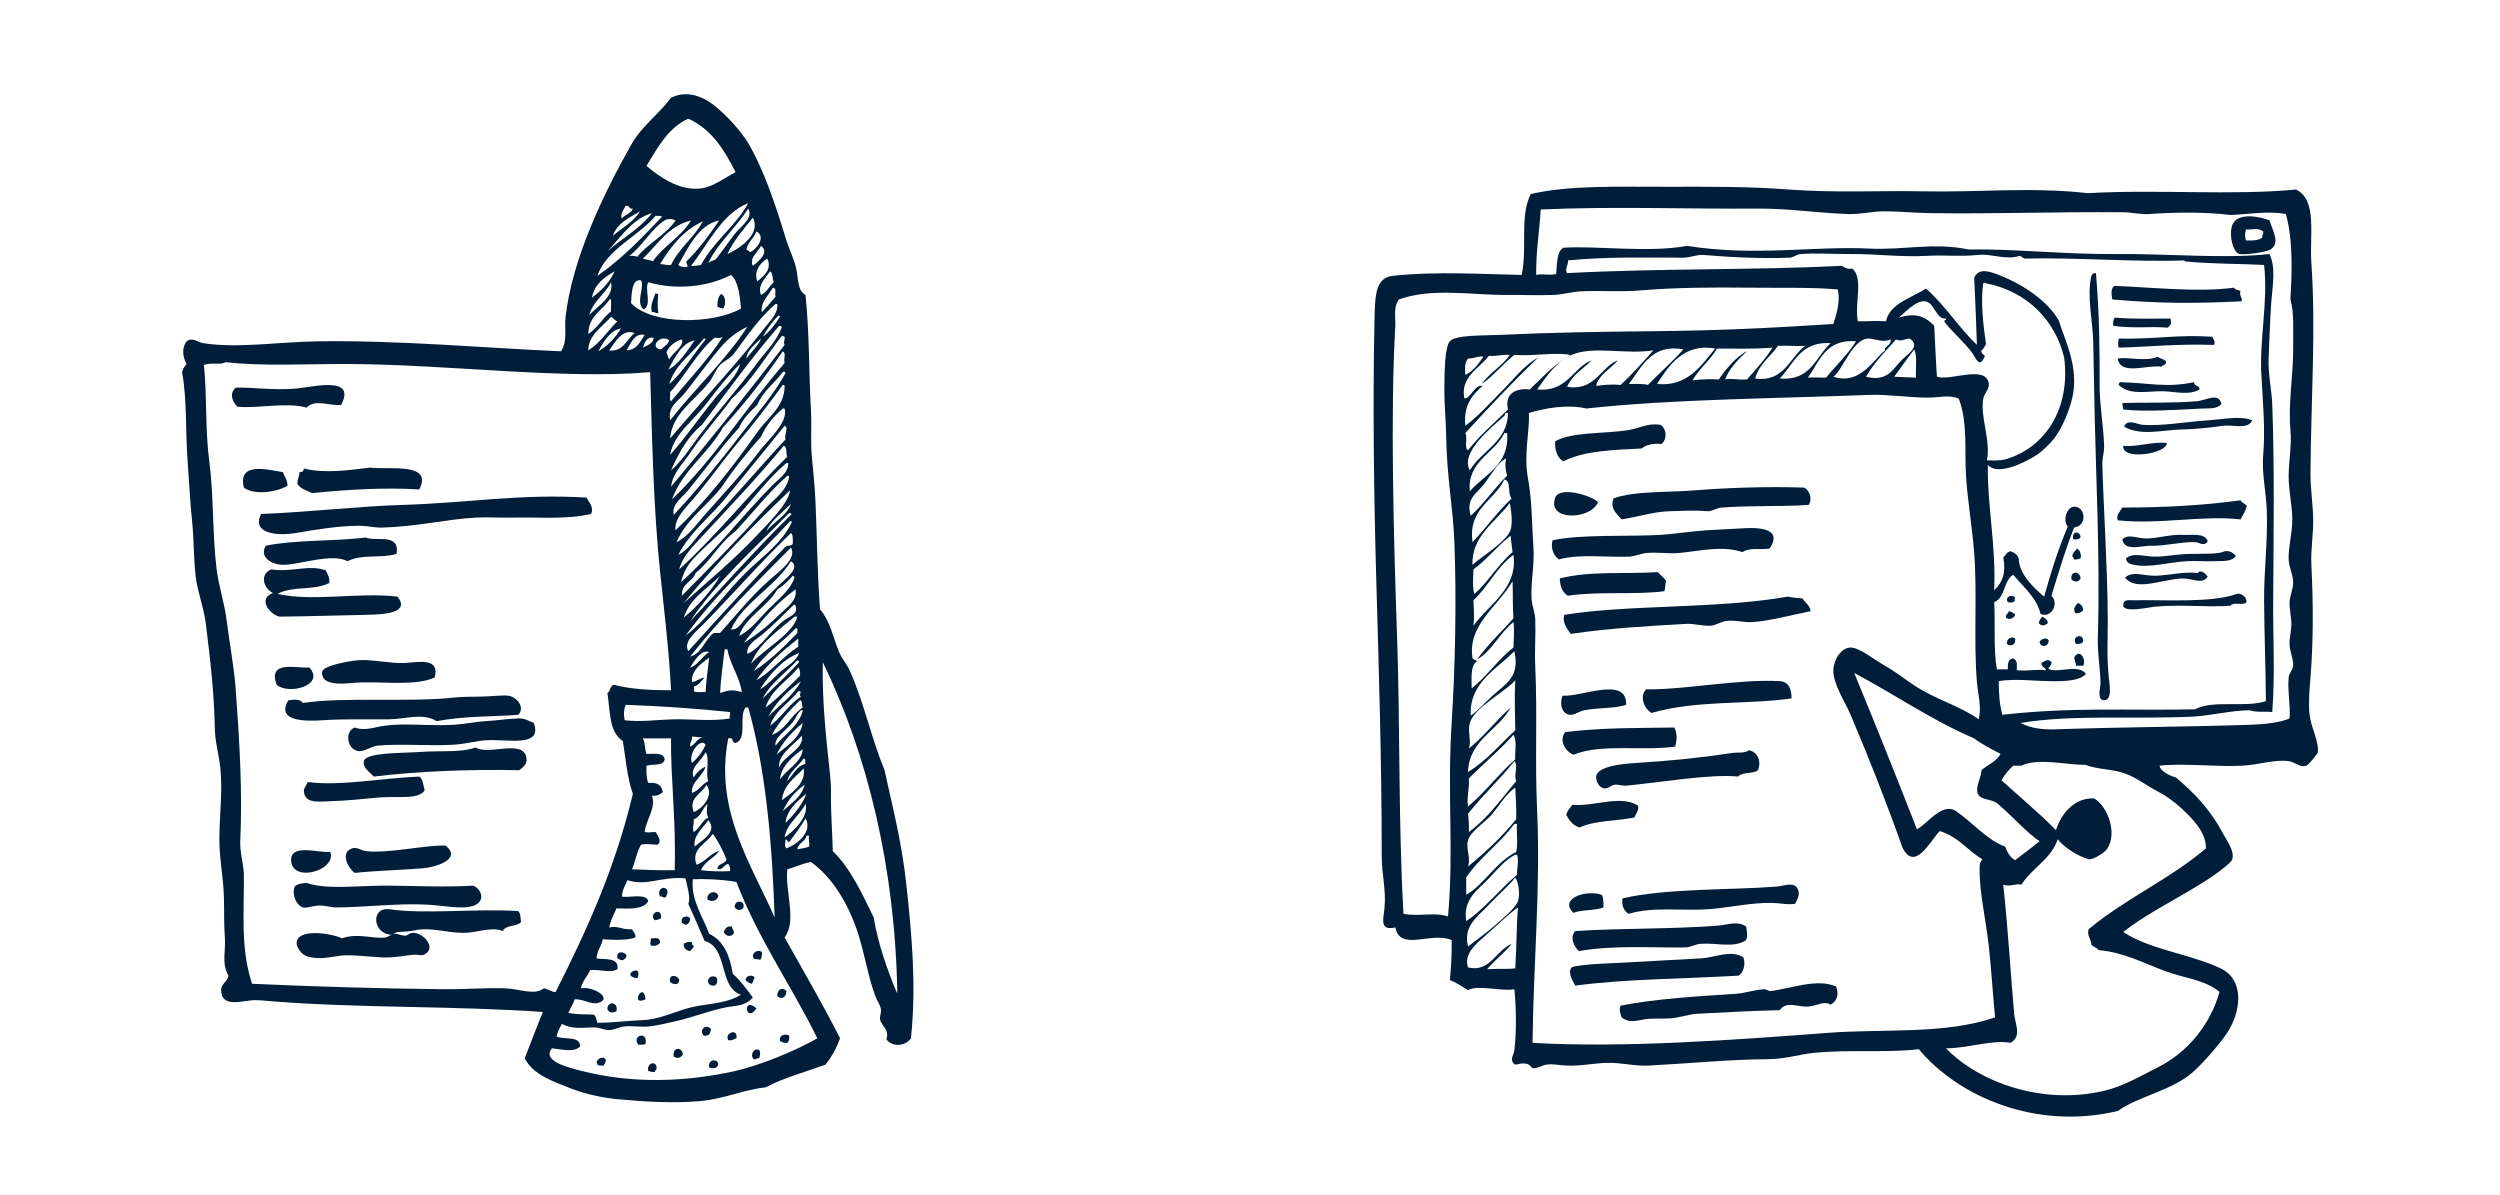 <?xml version="1.0" encoding="utf-8"?>
<!-- Generator: Adobe Illustrator 15.1.0, SVG Export Plug-In . SVG Version: 6.00 Build 0)  -->
<!DOCTYPE svg PUBLIC "-//W3C//DTD SVG 1.1//EN" "http://www.w3.org/Graphics/SVG/1.1/DTD/svg11.dtd">
<svg version="1.1" id="Layer_1" xmlns="http://www.w3.org/2000/svg" xmlns:xlink="http://www.w3.org/1999/xlink" x="0px" y="0px"
	 width="311.81px" height="149px" viewBox="0 0 311.81 149" enable-background="new 0 0 311.81 149" xml:space="preserve">
<g>
	<path fill-rule="evenodd" clip-rule="evenodd" fill="#001E39" d="M283.066,27.491c0.391,1.317,1.384,2.848,0.113,3.627
		c-0.616,0.378-3.341,0.688-3.854,0.566c-0.931-0.221-1.413-2.814-0.793-3.854C279.328,26.496,281.918,27.019,283.066,27.491z
		 M280.12,28.625c-0.112,0.524-0.163,0.886,0,1.36c0.834,0.041,1.587,0.001,2.04-0.34c-0.056-0.358,0.204-0.4,0.113-0.793
		C281.533,28.372,281.17,28.664,280.12,28.625z"/>
	<path fill-rule="evenodd" clip-rule="evenodd" fill="#001E39" d="M261.191,34.065c0.075,0,0.15,0,0.227,0
		c0.438,5.271,0.467,9.665,0.453,13.941c-0.008,2.482,0.466,4.925,0.566,7.594c0.028,0.729-0.245,1.564-0.227,2.267
		c0.132,5.031,0.656,13.183,0.681,19.382c0.009,2.331-0.152,4.231,0.113,7.141c0.075,0.828,0.521,2.936-0.567,2.947
		c-0.94,0.009-0.456-1.643-0.453-2.041c0.012-1.283-0.38-4.105-0.34-5.44c0.321-10.806-0.276-20.64-0.453-31.283
		c-0.031-1.87-0.085-3.807-0.113-5.781c-0.04-2.741-0.84-5.872-0.228-8.388C260.915,34.242,261.028,34.128,261.191,34.065z"/>
	<path fill-rule="evenodd" clip-rule="evenodd" fill="#001E39" d="M81.766,36.559c0.091,0.06,0.185,0.118,0.34,0.113
		c-0.091,1.163-0.111,1.312,0,2.38c-0.357,0.055-0.4-0.204-0.793-0.113C81.048,38.118,81.522,37.23,81.766,36.559z"/>
	<path fill-rule="evenodd" clip-rule="evenodd" fill="#001E39" d="M89.927,36.672c0.658,0.161,0.622,1.545,0.227,1.813
		c-0.265-0.037-0.469-0.136-0.68-0.227C89.462,37.568,89.576,37.001,89.927,36.672z"/>
	<path fill-rule="evenodd" clip-rule="evenodd" fill="#001E39" d="M270.712,39.732c0.146,0.616,0.035,0.824-0.34,1.133
		c-2.236-0.185-4.271,0.14-6.801-0.227c-0.036-0.452-0.006-0.837,0.227-1.021C266.047,39.813,268.884,39.736,270.712,39.732z"/>
	<path fill-rule="evenodd" clip-rule="evenodd" fill="#001E39" d="M264.251,43.359c-0.139-0.481-0.041-0.61,0-1.133
		c4.701,0.099,7.191-0.517,11.675-0.227c0.182,0.399,0.384,0.526,0.227,1.02C271.382,42.865,267.904,43.271,264.251,43.359z"/>
	<path fill-rule="evenodd" clip-rule="evenodd" fill="#001E39" d="M270.146,45.06c0.128,0.543-0.433,0.399-0.566,0.68
		c-1.69-0.301-5.154,1.165-5.441-1.021c1.248-0.244,3.467,0.438,4.987-0.227C269.409,44.738,269.893,44.783,270.146,45.06z"/>
	<path fill-rule="evenodd" clip-rule="evenodd" fill="#001E39" d="M273.659,47.667c-0.021,0.55,0.701,0.356,0.68,0.907
		c-1.308,0.76-2.934,0.287-4.42,0.227c-1.891-0.077-4.254,0.601-5.668-0.793c-0.031-0.183,0.107-0.195,0.113-0.34
		C268.178,47.75,270.084,48.403,273.659,47.667z"/>
	<path fill-rule="evenodd" clip-rule="evenodd" fill="#001E39" d="M42.548,50.5c-1.492,0.16-3.203-0.786-4.307,0.34
		c-2.532-0.717-6.074,0.14-8.614-0.114c-0.657-0.585-1.056-1.679-0.227-2.38c1.835-0.073,4.647,0.369,7.594,0.113
		C38.984,48.287,44.491,46.81,42.548,50.5z"/>
	<path fill-rule="evenodd" clip-rule="evenodd" fill="#001E39" d="M277.06,50.387c-0.495,0.643-1.52,0.524-2.381,0.567
		c-3.088,0.151-7.183,0.444-9.86,0.113c-0.078-0.421-0.055-0.296-0.113-0.793c2.392-0.099,6.077,0.033,9.294-0.227
		C275.114,49.957,276.75,48.87,277.06,50.387z"/>
	<path fill-rule="evenodd" clip-rule="evenodd" fill="#001E39" d="M280.913,52.427c-0.584,1.217-2.391,0.503-3.627,0.68
		c-1.347,0.193-3.531,0.435-4.987,0.454c-2.525,0.033-5.235,0.872-7.367-0.34c0.382-1.063,1.63-0.271,2.38-0.227
		c2.476,0.149,5.048-0.359,8.048-0.567C277.461,52.281,279.49,51.823,280.913,52.427z"/>
	<path fill-rule="evenodd" clip-rule="evenodd" fill="#001E39" d="M207.239,55.374c-1.124-0.104-1.927,0.114-2.494,0.566
		c-3.498,0.184-7.027,0.238-9.748,1.587c-0.795-0.36-1.131-1.582-1.02-2.494c2.094-1.167,5.916-0.922,8.954-1.36
		c1.598-0.23,2.511-0.96,4.194-0.68C207.884,53.489,207.952,54.757,207.239,55.374z"/>
	<path fill-rule="evenodd" clip-rule="evenodd" fill="#001E39" d="M270.259,55.261c0.004,1.351-5.671,2.213-5.44,0.34
		C266.355,55.807,268.587,55.025,270.259,55.261z"/>
	<path fill-rule="evenodd" clip-rule="evenodd" fill="#001E39" d="M52.296,61.041c-4.601-0.267-9.106,0.04-13.375,0.454
		c-0.662-0.32-1.455-0.51-1.813-1.134c-0.066-0.633,0.26-0.874,0.227-1.473c0.37,0.029,0.546-0.135,0.567-0.454
		c2.803,0.679,5.812,0.162,8.273-0.113C48.47,58.623,54.07,57.608,52.296,61.041z"/>
	<path fill-rule="evenodd" clip-rule="evenodd" fill="#001E39" d="M35.294,58.888c0.174,0.582,0.566,0.945,0.566,1.7
		c-1.365,0.803-4.144,1.219-5.44,0.227C29.604,57.536,33.406,58.585,35.294,58.888z"/>
	<path fill-rule="evenodd" clip-rule="evenodd" fill="#001E39" d="M225.034,60.814c0.637,0.336,1.058,1.336,0.566,2.154
		c-3.348,0.249-7.174,0.051-10.881,0.34c-0.656,0.051-1.21,0.508-1.813,0.453c-1.648-0.149-2.963-0.041-4.647,0
		c-1.956,0.048-3.859,0.677-6.007,1.021c-0.547-0.674-1.471-1.279-1.021-2.607c1.02-0.395,2.16-0.56,3.514-0.68
		c2.115-0.188,4.467-0.16,6.688-0.34C215.46,60.829,220.462,60.663,225.034,60.814z"/>
	<path fill-rule="evenodd" clip-rule="evenodd" fill="#001E39" d="M199.305,62.628c-0.825,2.199-6.428,2.437-5.327-0.567
		C194.514,60.597,198.562,61.811,199.305,62.628z"/>
	<path fill-rule="evenodd" clip-rule="evenodd" fill="#001E39" d="M73.151,62.061c0.259,0.536,0.986,1.203,0.566,2.041
		c-3.087,0.717-6.442,0.385-9.521,0.453c-1.684,0.037-3.365-0.069-4.761,0c-3.716,0.186-7.293,1.121-11.788,1.247
		c-0.921,0.026-1.875-0.227-2.833-0.227c-2.609,0-5.514,0.495-7.935,0.907c-2.183,0.371-5.576,0.124-4.307-2.38
		c5.996-0.224,11.963-0.958,17.795-1.133C58.302,62.729,64.89,61.562,73.151,62.061z"/>
	<path fill-rule="evenodd" clip-rule="evenodd" fill="#001E39" d="M280.233,63.082c-0.145,0.687-0.506,1.157-0.794,1.7
		c-4.784-0.549-10.091,0.679-15.302,0.113c-0.261-0.627,0.314-1.125,0.567-1.587c5.353-0.014,9.973-0.262,14.734-0.907
		C279.637,62.695,279.995,62.829,280.233,63.082z"/>
	<path fill-rule="evenodd" clip-rule="evenodd" fill="#001E39" d="M220.727,68.409c-1.186,0.201-2.487-0.159-3.4,0.453
		c-2.536-0.85-5.233-0.148-7.934,0.113c-1.232,0.12-2.67-0.139-4.081,0c-0.7,0.069-1.463,0.431-2.153,0.454
		c-3.012,0.101-6.039-0.368-8.728,0.34c-0.628-0.424-1.07-1.401-0.793-2.38c3.485-0.779,9.783-0.446,13.488-0.68
		c1.828-0.116,3.592-0.423,5.667-0.567c1.378-0.096,2.918-0.134,4.193-0.227C218.949,65.772,222.494,65.701,220.727,68.409z"/>
	<path fill-rule="evenodd" clip-rule="evenodd" fill="#001E39" d="M259.491,67.048c-0.184,0.195-0.475,0.282-0.907,0.227
		C258.306,66.173,259.511,66.179,259.491,67.048z"/>
	<path fill-rule="evenodd" clip-rule="evenodd" fill="#001E39" d="M275.359,67.502c-0.428,0.729-1.068,0.129-1.587,0.113
		c-1.776-0.053-3.613,0.494-5.554,0.453c-1.126-0.023-3.255,0.761-3.514-0.793c0.771-0.739,1.874-0.117,2.946-0.113
		c1.45,0.005,3.109-0.544,4.534-0.453C273.345,66.783,274.98,66.405,275.359,67.502z"/>
	<path fill-rule="evenodd" clip-rule="evenodd" fill="#001E39" d="M49.462,69.088c-2.096,0.6-4.262-0.032-6.12,0.907
		c-1.911-1.029-5.833,0.401-7.935,0.453c-1.311,0.033-3.152-0.833-2.267-2.38c3.491-0.747,8.359-0.534,12.468-1.02
		C46.992,67.599,49.888,66.42,49.462,69.088z"/>
	<path fill-rule="evenodd" clip-rule="evenodd" fill="#001E39" d="M259.038,68.409c0.412,0.181,0.596,0.845,0.453,1.247
		c-0.267,0.036-0.426,0.179-0.794,0.113c-0.098-0.091-0.067-0.31-0.227-0.34C258.465,68.894,258.866,68.767,259.038,68.409z"/>
	<path fill-rule="evenodd" clip-rule="evenodd" fill="#001E39" d="M40.621,71.129c0.213,0.468,0.523,0.837,0.454,1.587
		c-2.011,1.007-4.506,0.299-6.461,1.36c4.412,0.995,10.208-0.236,14.961,0.34c1.646,2.046-1.693,2.227-3.854,2.267
		c-3.208,0.062-7.528,0.198-10.881,0.228c-1.274-0.322-2.708-2.266-0.793-2.948c-1.161-0.572-1.723-2.311-0.228-2.947
		C36.37,71.418,38.449,70.379,40.621,71.129z"/>
	<path fill-rule="evenodd" clip-rule="evenodd" fill="#001E39" d="M207.806,72.489c-0.149,0.342-0.078,0.905-0.227,1.247
		c-3.49,0.484-8.267-0.017-12.015,0.567c-0.67-0.389-0.99-1.125-1.021-2.154c3.729-0.974,8.2-0.528,12.241-0.793
		C207.092,71.767,207.552,72.025,207.806,72.489z"/>
	<path fill-rule="evenodd" clip-rule="evenodd" fill="#001E39" d="M275.359,71.922c-0.688,1.044-1.924,0.182-3.174,0.227
		c-2.552,0.091-5.779,1.661-7.141-0.113c0.963-0.882,2.401-0.17,3.854-0.227c1.738-0.068,3.518-0.542,5.214-0.34
		C274.487,70.971,275.13,71.587,275.359,71.922z"/>
	<path fill-rule="evenodd" clip-rule="evenodd" fill="#001E39" d="M259.491,72.149c-0.233,0.497-0.758,0.483-1.134,0.113
		C258.194,71.098,259.498,71.242,259.491,72.149z"/>
	<path fill-rule="evenodd" clip-rule="evenodd" fill="#001E39" d="M280.12,75.209c-0.697,0.311-1.518-0.182-1.928,0.34
		c-3.014,0.22-5.974-0.184-9.407,0.113c-0.706,0.062-4.057,0.861-3.967-0.227c0.062-0.754,0.636-0.535,1.587-0.567
		c2.849-0.095,9.425,0.384,12.581-0.793C279.513,73.879,280.456,74.619,280.12,75.209z"/>
	<path fill-rule="evenodd" clip-rule="evenodd" fill="#001E39" d="M225.827,76.229c-2.308,0.456-5.029,1.21-7.254,1.36
		c-1.146,0.076-2.268-0.32-3.4-0.113c-0.602,0.109-1.195,0.527-1.813,0.566c-1.004,0.063-2.05-0.284-3.061-0.227
		c-4.78,0.271-9.375,0.514-14.395,1.246c-0.421-0.631-1.092-1.379-0.794-2.38c8.032-1.301,18.952-0.706,27.884-2.267
		c0.543,0.137,1.205,0.154,1.813,0.227C225.132,75.187,225.735,75.452,225.827,76.229z"/>
	<path fill-rule="evenodd" clip-rule="evenodd" fill="#001E39" d="M251.33,74.529c0.024,0.194-0.193,0.293,0,0.34
		c-0.153,0.323-0.636,0.316-0.907,0.227C250.026,74.451,250.896,74.049,251.33,74.529z"/>
	<path fill-rule="evenodd" clip-rule="evenodd" fill="#001E39" d="M259.151,75.209c0.412,0.116,0.624,0.433,0.68,0.907
		c-0.252,0.202-0.461,0.446-1.021,0.34C258.526,75.818,258.882,75.579,259.151,75.209z"/>
	<path fill-rule="evenodd" clip-rule="evenodd" fill="#001E39" d="M250.536,76.229c0.349,0.029,0.51,0.246,0.794,0.34
		c0.002,0.575-0.87,0.812-1.134,0.454C250.136,76.584,250.485,76.557,250.536,76.229z"/>
	<path fill-rule="evenodd" clip-rule="evenodd" fill="#001E39" d="M254.73,76.91c0.283,0.207,0.67,0.312,0.68,0.793
		c-0.322,0.363-0.844,0.421-1.133,0C254.365,77.375,254.523,77.117,254.73,76.91z"/>
	<path fill-rule="evenodd" clip-rule="evenodd" fill="#001E39" d="M259.831,79.856c-0.016,0.438-0.442,0.464-0.907,0.454
		C258.327,79.41,259.73,78.894,259.831,79.856z"/>
	<path fill-rule="evenodd" clip-rule="evenodd" fill="#001E39" d="M251.33,79.63c0.154,0.81-0.603,1.077-1.021,0.681
		C250.243,79.71,250.821,79.293,251.33,79.63z"/>
	<path fill-rule="evenodd" clip-rule="evenodd" fill="#001E39" d="M255.524,79.856c0.011,0.847-1.103,1.017-1.134,0.113
		C254.665,79.725,255.205,79.426,255.524,79.856z"/>
	<path fill-rule="evenodd" clip-rule="evenodd" fill="#001E39" d="M259.831,83.03c-0.303,0-0.604,0-0.907,0
		c-0.009-0.406-0.176-0.655-0.227-1.021C259.38,80.783,260.245,82.279,259.831,83.03z"/>
	<path fill-rule="evenodd" clip-rule="evenodd" fill="#001E39" d="M54.223,84.504c-2.727,1.184-6.896,0.363-10.314,0.68
		c-1.08,0.1-3.877,0.383-3.74-1.359c0.064-0.825,3.4-1.373,4.421-1.475c1.622-0.16,4.211,0.44,5.894,0.34
		C52.292,82.582,54.869,81.984,54.223,84.504z"/>
	<path fill-rule="evenodd" clip-rule="evenodd" fill="#001E39" d="M34.501,85.41c-1.128-3.105,2.431-2.039,4.08-2.153
		C40.608,85.441,36.036,86.732,34.501,85.41z"/>
	<path fill-rule="evenodd" clip-rule="evenodd" fill="#001E39" d="M223.447,87.11c-5.377,0.782-11.93,0.19-17.455,1.813
		c-0.96-0.524-1.528-2.131-0.681-2.947c4.693,0.08,11.637-1.318,16.662-1.02C223.123,85.025,223.458,85.988,223.447,87.11z"/>
	<path fill-rule="evenodd" clip-rule="evenodd" fill="#001E39" d="M202.818,87.904c-1.283,0.467-3.449,0.346-5.214,0.68
		c-0.658,0.125-1.247,0.639-1.813,0.566c-0.916-0.117-1.339-1.215-0.907-2.38C197.326,86.936,202.941,84.281,202.818,87.904z"/>
	<path fill-rule="evenodd" clip-rule="evenodd" fill="#001E39" d="M64.65,89.15c-3.132,0.259-6.504,0.113-10.201,0.794
		c-1.702-1.077-3.871-0.249-5.894-0.228c-2.546,0.028-5.812-0.064-8.274,0.113c-2.105,0.153-5.938,0.184-4.307-2.492
		c0.815-0.104,1.399-0.166,1.813,0.34c5.136-0.782,13.272-0.053,18.929-0.681c0.951-0.105,2.238-0.097,3.286-0.113
		c1.287-0.021,2.755-0.208,3.4-0.113C64.475,86.928,65.526,88.234,64.65,89.15z"/>
	<path fill-rule="evenodd" clip-rule="evenodd" fill="#001E39" d="M66.577,90.171c1.103,3.057-3.104,2.022-5.894,2.153
		c-1.172,0.055-2.599,0.475-4.194,0.566c-2.906,0.168-6.686-0.158-9.407,0.113c-0.749,0.075-1.692,0.779-2.38,0.681
		c-1.431-0.206-1.753-2.482-0.454-2.946c1.236,0.477,2.436-0.053,3.741-0.228c2.604-0.349,5.712,0.07,8.613-0.113
		c1.358-0.085,2.727-0.384,3.968-0.453c1.542-0.086,2.832-0.306,4.08-0.341C65.519,89.58,65.942,89.928,66.577,90.171z"/>
	<path fill-rule="evenodd" clip-rule="evenodd" fill="#001E39" d="M208.825,90.738c0.367,0.648,0.346,1.523,0.113,2.379
		c-4.088,0.587-9.266-0.412-12.694,1.021c-0.919-0.363-1.883-1.725-1.02-2.834C200.176,90.721,204.445,90.816,208.825,90.738z"/>
	<path fill-rule="evenodd" clip-rule="evenodd" fill="#001E39" d="M64.764,96.064c-6.236-0.133-12.771,0.137-18.135,0.794
		c-0.519-0.562-1.405-1.079-1.247-1.927c0.204-1.095,4.759-0.988,6.801-1.134c3-0.214,5.249,0.101,7.141-0.567
		c1.647,1.038,6.025-1.141,6.348,1.361C65.763,95.309,65.244,95.682,64.764,96.064z"/>
	<path fill-rule="evenodd" clip-rule="evenodd" fill="#001E39" d="M219.253,96.064c-0.582,0.504-1.849,0.145-2.493,0.794
		c-3.3-0.364-9.78,0.743-13.941,1.134c-0.504,0.047-1.024-0.19-1.474-0.113c-0.397,0.066-0.793,0.513-1.247,0.453
		c-0.708-0.094-1.075-1.005-1.02-1.474c0.16-1.356,3.526-1.608,4.987-1.7c4.484-0.283,7.836-0.627,12.015-1.247
		c0.709-0.105,1.579,0.067,2.04-0.34C219.212,93.753,219.731,94.959,219.253,96.064z"/>
	<path fill-rule="evenodd" clip-rule="evenodd" fill="#001E39" d="M52.296,96.858c0.498,0.294,0.463,1.124,0.68,1.7
		c-0.74,1.215-3.28,0.717-5.667,0.906c-2.156,0.172-4.086,0.426-5.894,0.453c-1.354,0.021-3.427,0.463-3.514-1.246
		c-0.022-0.434,0.392-0.774,0.453-1.134C42.36,98.078,47.79,97.036,52.296,96.858z"/>
	<path fill-rule="evenodd" clip-rule="evenodd" fill="#001E39" d="M204.292,100.485c0.186,0.421-0.254,1.071-0.453,1.474
		c-2.223,0.461-4.999,0.366-6.801,1.246c-0.869-0.227-1.312-0.879-1.7-1.586c0.168-0.512,0.467-0.894,0.793-1.247
		C198.688,100.658,202.163,99.072,204.292,100.485z"/>
	<path fill-rule="evenodd" clip-rule="evenodd" fill="#001E39" d="M44.248,108.873c-0.835-0.576-1.863-2.527-0.34-3.061
		c0.611-0.215,1.123,0.266,1.7,0.34c2.766,0.354,7.569-0.811,9.975-0.68c2.037,1.637-1.079,2.691-2.947,2.834
		C49.55,108.541,46.659,108.607,44.248,108.873z"/>
	<path fill-rule="evenodd" clip-rule="evenodd" fill="#001E39" d="M41.188,106.266c0.86,2.341-4.973,3.965-4.874,0.906
		C36.376,105.258,39.694,106.367,41.188,106.266z"/>
	<path fill-rule="evenodd" clip-rule="evenodd" fill="#001E39" d="M36.768,110.572c0.208-0.361,1.287-0.445,1.474-0.453
		c2.594,0.893,6.454,0.307,10.201,0.34c3.518,0.033,7.142,0.215,10.541,0c1.032,0.322,1.657,1.934,0.113,2.494
		c-1.404,0.51-3.604,0.012-5.667-0.113c-3.673-0.222-7.612,0.312-11.562,0.34c-0.549,0.004-1.42-0.303-2.267-0.227
		c-0.8,0.072-1.425,0.353-1.813,0.227C36.885,112.889,36.367,111.416,36.768,110.572z"/>
	<path fill-rule="evenodd" clip-rule="evenodd" fill="#001E39" d="M223.9,112.727c-0.966,0.156-1.864-0.091-2.833-0.113
		c-2.644-0.061-5.412,0.604-8.048,0.793c-3.093,0.223-6.87-0.355-9.861,0.566c-0.653-0.311-0.933-1.141-0.793-1.926
		c5.549-1.285,13.542-1.014,19.269-1.475c0.887-0.07,2.157-0.678,2.606,0.341C224.551,111.615,224.164,112.148,223.9,112.727z"/>
	<path fill-rule="evenodd" clip-rule="evenodd" fill="#001E39" d="M83.239,111.026c0.065,0.444-0.098,0.658-0.227,0.907
		c-0.347,0.082-0.334-0.195-0.681-0.113C81.889,111.018,82.761,110.328,83.239,111.026z"/>
	<path fill-rule="evenodd" clip-rule="evenodd" fill="#001E39" d="M89.587,111.707c-0.057,0.621-0.896,0.887-1.36,0.453
		C88.123,111.268,89.287,110.953,89.587,111.707z"/>
	<path fill-rule="evenodd" clip-rule="evenodd" fill="#001E39" d="M199.758,111.594c0.243,0.361,0.25,0.959,0.227,1.586
		c-1.091,0.428-2.719,0.248-3.74,0.68C194.423,112.089,197.74,110.939,199.758,111.594z"/>
	<path fill-rule="evenodd" clip-rule="evenodd" fill="#001E39" d="M92.76,112.953c-0.021,0.688-0.997,0.705-1.133,0.113
		C91.67,112.314,92.636,112.221,92.76,112.953z"/>
	<path fill-rule="evenodd" clip-rule="evenodd" fill="#001E39" d="M64.65,113.633c0.331,0.449,0.243,0.871,0.34,1.361
		c-0.506,0.627-1.942,0.324-2.267,1.133c-1.483-0.611-3.25,0.252-4.987,0.227c-2.073-0.029-4.07-0.723-5.894-0.34
		c-0.863,0.182-1.172,0.168-2.154,0.227c-0.338,0.02-0.758,0.347-0.906,0.34c-2.312-0.101-2.569-3.477-0.227-3.174
		C53.099,114.052,59.445,113.291,64.65,113.633z"/>
	<path fill-rule="evenodd" clip-rule="evenodd" fill="#001E39" d="M82.445,114.54c-0.251,0.089-0.441,0.238-0.793,0.227
		C80.819,113.902,82.627,113.049,82.445,114.54z"/>
	<path fill-rule="evenodd" clip-rule="evenodd" fill="#001E39" d="M86.073,114.54c0.008,0.424-0.183,0.649-0.454,0.794
		c-0.282,0.018-0.351-0.179-0.566-0.227C84.809,114.289,85.736,114.109,86.073,114.54z"/>
	<path fill-rule="evenodd" clip-rule="evenodd" fill="#001E39" d="M217.78,115.561c0.113,0.479,0.201,1.239,0,1.699
		c-1.548,1.029-3.706,0.301-5.668,0.454c-0.671,0.052-1.269,0.444-1.927,0.453c-4.167,0.06-8.872-0.313-13.261,0.454
		c-0.658-0.617-1.154-1.701-0.454-2.494c5.191-0.365,12.587-0.244,17.796-0.68C215.562,115.338,216.719,114.815,217.78,115.561z"/>
	<path fill-rule="evenodd" clip-rule="evenodd" fill="#001E39" d="M91.286,115.561c0.007,0.371,0.323,0.434,0.228,0.906
		c-0.436,0.461-0.991,0.285-1.247-0.227C90.454,115.861,90.613,115.453,91.286,115.561z"/>
	<path fill-rule="evenodd" clip-rule="evenodd" fill="#001E39" d="M42.661,117.033c2.002-0.717,3.772,0.104,5.441-0.113
		c0.326-0.042,0.678-0.414,1.02-0.453c0.475-0.053,0.97,0.262,1.474,0.227c0.255-0.018,0.478-0.308,0.794-0.34
		c1.404-0.143,3.188,1.961,1.473,2.721c-0.343,0.151-0.806-0.035-1.246,0c-1.074,0.084-2.419,0.404-3.854,0.34
		c-1.861-0.084-3.892-0.373-5.214-0.227c-1.327,0.146-2.655,0.559-4.193,0.113c-0.768-0.223-1.381-1.166-1.36-1.7
		C37.065,115.744,41.333,116.396,42.661,117.033z"/>
	<path fill-rule="evenodd" clip-rule="evenodd" fill="#001E39" d="M82.332,117.601c-0.242,0.249-0.55,0.432-1.133,0.34
		c-0.174-0.36-0.04-0.499,0-0.907C81.61,117.1,82.294,116.717,82.332,117.601z"/>
	<path fill-rule="evenodd" clip-rule="evenodd" fill="#001E39" d="M86.3,117.486c-0.121,0.424,0.281,0.324,0.227,0.681
		c-0.257,0.083-0.248,0.433-0.566,0.454c-0.399-0.131-0.72-0.339-0.681-0.907C85.531,117.551,85.826,117.43,86.3,117.486z"/>
	<path fill-rule="evenodd" clip-rule="evenodd" fill="#001E39" d="M95.027,118.734c0.058,0.473-0.063,0.768-0.227,1.02
		c-0.151-0.189-0.643-0.037-0.794-0.227C93.638,118.941,94.427,118.33,95.027,118.734z"/>
	<path fill-rule="evenodd" clip-rule="evenodd" fill="#001E39" d="M78.139,119.188c-0.008,0.332-0.259,0.42-0.453,0.566
		c-0.356,0.055-0.443-0.161-0.681-0.227C76.782,118.534,77.941,118.639,78.139,119.188z"/>
	<path fill-rule="evenodd" clip-rule="evenodd" fill="#001E39" d="M217.439,119.414c0.331,0.887-0.019,1.898-0.566,2.267
		c-7.063,0.425-13.884,0.394-20.402,1.247c-0.271-0.548-1.001-1.581-0.453-2.268c0.15-0.188,2.392-0.404,3.514-0.453
		c4.179-0.182,9.294-0.516,12.694-0.68C213.771,119.453,215.941,118.397,217.439,119.414z"/>
	<path fill-rule="evenodd" clip-rule="evenodd" fill="#001E39" d="M79.499,122.021C77.152,121.695,80.329,119.988,79.499,122.021
		L79.499,122.021z"/>
	<path fill-rule="evenodd" clip-rule="evenodd" fill="#001E39" d="M84.713,122.248c-0.061,0.682-0.749,0.566-1.134,0.227
		C83.343,121.385,84.592,121.629,84.713,122.248z"/>
	<path fill-rule="evenodd" clip-rule="evenodd" fill="#001E39" d="M94.12,121.908c-0.124,0.253-0.188,0.567-0.34,0.793
		c-0.34-0.076-0.604-0.228-0.793-0.453C92.977,121.685,93.812,121.496,94.12,121.908z"/>
	<path fill-rule="evenodd" clip-rule="evenodd" fill="#001E39" d="M89.359,121.908c0.2,0.389,0.098,0.849-0.227,1.02
		C87.788,123.054,88.263,121.284,89.359,121.908z"/>
	<path fill-rule="evenodd" clip-rule="evenodd" fill="#001E39" d="M229.001,123.041c0.416,1.006,0.079,1.874-0.68,2.268
		c-0.822-0.531-1.751,0.153-2.721,0.227c-1.463,0.109-2.723-0.756-3.627,0.453c-3.664,0.105-6.565,0.242-10.314,0.453
		c-1.027,0.058-2.174,0.486-3.287,0.566c-1.138,0.082-2.234-0.027-3.174,0.113c-1.056,0.158-1.953,0.537-2.946-0.227
		c-0.13-0.437-0.366-0.984-0.113-1.473c4.58-0.881,9.575-1.158,14.395-1.475c1.145-0.074,2.385-0.523,3.514-0.566
		c0.256-0.01,0.531,0.258,0.793,0.227C223.234,123.33,226.626,121.98,229.001,123.041z"/>
	<path fill-rule="evenodd" clip-rule="evenodd" fill="#001E39" d="M98.087,123.607c-0.011,0.767-0.529,1.09-1.133,0.68
		C96.878,123.374,97.592,123.066,98.087,123.607z"/>
	<path fill-rule="evenodd" clip-rule="evenodd" fill="#001E39" d="M80.519,124.628C78.49,125.604,80.264,122.242,80.519,124.628
		L80.519,124.628z"/>
	<path fill-rule="evenodd" clip-rule="evenodd" fill="#001E39" d="M76.892,126.102c-0.405,0.285-0.948,0.239-1.133-0.227
		C75.729,124.812,77.148,124.925,76.892,126.102z"/>
	<path fill-rule="evenodd" clip-rule="evenodd" fill="#001E39" d="M94.347,125.762C93.019,127.775,92.51,124.164,94.347,125.762
		L94.347,125.762z"/>
	<path fill-rule="evenodd" clip-rule="evenodd" fill="#001E39" d="M88.68,128.368c-0.085,0.481-0.21,0.923-0.907,0.794
		C87.093,128.431,88.116,127.616,88.68,128.368z"/>
	<path fill-rule="evenodd" clip-rule="evenodd" fill="#001E39" d="M91.854,129.502c-0.336,0.08-0.493,0.338-1.021,0.227
		C90.286,128.864,92.074,128.141,91.854,129.502z"/>
	<path fill-rule="evenodd" clip-rule="evenodd" fill="#001E39" d="M80.519,130.182c-0.164,0.176-0.58,0.1-0.906,0.113
		C78.722,129.187,80.824,128.48,80.519,130.182z"/>
	<path fill-rule="evenodd" clip-rule="evenodd" fill="#001E39" d="M98.428,129.162c0.055,0.432-0.032,0.723-0.228,0.906
		c-0.443,0.066-0.657-0.098-0.906-0.227C97.101,129.082,97.95,128.888,98.428,129.162z"/>
	<path fill-rule="evenodd" clip-rule="evenodd" fill="#001E39" d="M85.166,131.542c-0.272,0.378-0.67,0.57-1.134,0.227
		C83.802,130.566,85.143,130.533,85.166,131.542z"/>
	<path fill-rule="evenodd" clip-rule="evenodd" fill="#001E39" d="M94.687,130.975c0.224,0.237,0.087,0.754,0,1.021
		c-0.346-0.082-0.333,0.196-0.68,0.113C93.48,131.59,94.036,130.596,94.687,130.975z"/>
	<path fill-rule="evenodd" clip-rule="evenodd" fill="#001E39" d="M75.532,132.108c0.066,0.407-0.133,0.548-0.228,0.794
		c-0.301-0.002-0.647,0.043-0.793-0.113c0.019-0.133-0.025-0.202-0.113-0.227C74.462,132.053,75.175,131.658,75.532,132.108z"/>
	<path fill-rule="evenodd" clip-rule="evenodd" fill="#001E39" d="M89.587,132.676c-0.023,0.543-0.66,0.689-1.134,0.453
		C88.226,132.172,89.39,131.965,89.587,132.676z"/>
	<path fill-rule="evenodd" clip-rule="evenodd" fill="#001E39" d="M81.879,133.355c-0.105,0.083-0.172,0.206-0.227,0.34
		c-0.368,0.066-0.527-0.077-0.794-0.113C80.598,132.51,82.021,132.192,81.879,133.355z"/>
	<path fill-rule="evenodd" clip-rule="evenodd" fill="#001E39" d="M269.352,95.498c0.069,0.666,1.177,1.229,2.041,1.474
		c2.312,1.97,4.244,3.923,5.894,7.027c0.504,0.948,1.418,2.122,1.134,3.173c-0.106,0.393-1.484,1.418-2.04,1.814
		c-3.565,2.537-8.032,4.497-11.562,7.254c3.296,2.199,8.376,2.754,12.128,4.533c3.095,1.469,2.59,5.565,0.68,8.275
		c-1.01,1.432-2.7,3.369-3.967,4.533c-2.676,2.459-6.926,3.111-9.521,4.987c-10.131,2.414-19.8-1.71-24.822-7.708
		c-3.898,0.479-8.333,0.014-13.035,0.453c-1.875,0.176-3.463,0.777-5.894,0.794c-4.618,0.031-9.376,0.511-14.734,0.794
		c-1.742,0.092-3.52-0.387-5.214-0.34c-1.637,0.045-3.436,0.435-5.101,0.34c-0.914-0.053-1.683-0.232-2.494-0.113
		c-0.474,0.068-1.108,0.473-1.587,0.453c-0.321-0.014-0.312-0.448-0.906-0.566c-1-0.2-1.325,0.474-1.7-0.227
		c-0.249-0.466,0.167-0.936,0.227-1.475c0.293-2.625,0.211-5.433,0-7.594c-1.59,0.312-4.478-0.599-5.78,0.113
		c-0.91-0.512-1.304-0.891-2.268-1.246c0.166-1.906,0.241-2.744,0.227-4.988c-2.49-1.123-6.44,1.488-7.027-1.586
		c-1.961,0.436-1.512-0.92-1.359-2.381c0.239-2.301-0.341-4.119-0.341-6.574c0-11.993-0.357-23.006-0.68-34.457
		c-0.301-10.682-0.445-22.115-0.227-31.85c0.068-3.055-0.062-5.75,2.267-6.007c5.406-0.598,11.845-0.185,16.096-0.113
		c0.731-3.499-0.28-7.27,1.133-10.087c4.782-1.117,10.833-0.9,17.115-0.907c5.273-0.006,9.865-0.051,15.075,0.34
		c5.911,0.444,11.342,0.111,16.774,0.227c6.816,0.145,13.398-0.57,20.516,0.227c8.783-0.492,18.097,0.311,25.956-0.453
		c2.694,1.27,1.678,5.619,1.927,9.181c0.58,8.273-0.042,16.784-0.113,26.183c-0.014,1.892,0.312,3.853,0.34,5.781
		c0.029,1.895-0.322,3.749-0.227,5.667c0.238,4.768,0.256,9.563-0.113,14.055c-0.122,1.492-0.277,3.279-0.113,4.646
		c0.203,1.682,1.206,3.299,1.021,4.761c-0.38,0.526-0.788,1.025-1.247,1.474c-0.809,0.543-1.512-0.33-2.38-0.453
		c-1.708-0.242-3.787,0.469-5.781,0.566C276.14,95.672,272.501,95.156,269.352,95.498z M235.122,43.699
		c-0.243-0.474,0.832-0.6,0.68-1.36c-0.928,0.417-1.872-0.05-2.607-0.113c-2.077-0.181-3.333,3.925-4.533,4.76
		C232.03,48.088,233.708,44.767,235.122,43.699z M232.741,46.986c2.505,0.628,3.243-0.758,4.194-1.813
		c0.906-1.006,2.74-1.966,1.246-2.947c-0.597,0.025-1.095,0.434-1.7,0.113C235.166,43.819,233.755,45.204,232.741,46.986z
		 M278.192,26.811c-3.354-0.391-6.807-0.344-10.2-0.113c-1.011,0.068-2.136-0.219-3.287-0.227c-8.86-0.064-15.211,0.22-23.916,0.114
		c-1.92-0.024-3.879-0.226-5.78-0.227c-1.474-0.001-2.952,0.382-4.421,0.34c-3.751-0.108-7.51-0.706-11.222-0.68
		c-9.159,0.062-18.285-0.297-27.202,0.113c-0.154,2.778-0.583,4.965-0.567,8.161c0.954-0.206,1.405,0.1,2.494-0.113
		c0.112-0.893,0.006-2.821,0.906-3.287c4.416-0.25,10.635,0.659,15.415-0.227c8.433,1.346,15.932-0.008,22.782,0.34
		c4.187,0.213,7.991-0.801,12.355,0.114c5.621-0.102,12.022,0.624,18.248,0.566c6.702-0.062,13.658,0.619,19.269,0
		c0.803,1.742,0.384,3.843,0.228,5.894c-0.191,2.5-0.25,5.196-0.341,7.141c-0.089,1.925,0.383,3.833,0.454,5.781
		c0.288,7.901,0.163,16.187,0.113,24.369c-0.028,4.639,0.24,9.285-0.113,13.941c-1.066-0.111-1.901,0.078-2.834-0.227
		c-2.36,0.033-4.933,0.686-7.027,0.793c-7.011,0.36-15.116-0.291-21.536,0.794c1.271,0.683,2.835,0.844,4.308,0.794
		c8.306-0.285,16.551-0.307,24.369-0.567c1.955-0.065,3.809-0.306,4.874-0.794c0.136-1.65-0.272-3.375-0.113-5.1
		c0.048-0.518,0.526-0.979,0.566-1.474c0.063-0.786-0.43-1.737-0.453-2.72c-0.019-0.753,0.206-1.584,0.227-2.381
		c0.023-0.904-0.226-1.81-0.227-2.72c-0.001-0.88,0.47-1.736,0.453-2.607c-0.018-0.921-0.525-1.839-0.566-2.834
		c-0.064-1.559,0.501-3.358,0.453-5.214c-0.044-1.72-0.47-3.501-0.453-5.214c0.018-1.918,0.396-3.825,0.227-5.667
		c-0.317-3.45,0.399-7.012,0.34-10.655c-0.032-1.998,0.144-3.878-0.34-5.667c0.162-3.127,0.371-7.261-0.567-10.654
		C282.839,26.268,280.286,26.75,278.192,26.811z M272.412,32.591c0.063,0,0.129-0.092,0-0.113c-5.89,0.235-13.672-0.39-19.835-0.227
		c-0.302-0.039-0.397-0.283-0.681-0.34c-1.749,0.57-3.462-0.302-5.214-0.113c-2.156,0.232-4.108-0.016-6.347,0.113
		c-3.233,0.186-6.461-0.266-9.635-0.227c-1.564,0.02-4.219-0.147-6.12,0c-0.507,0.04-0.881,0.435-1.36,0.454
		c-3.843,0.148-7.567-0.074-10.769-0.34c-0.827-0.069-1.613,0.342-2.493,0.34c-4.89-0.015-9.513-0.129-14.395,0.34
		c0.062,0.595-0.446,1.083-0.113,1.587c11.856-0.624,22.98-0.345,34.229-0.907c0.396,0.172,0.659,0.475,1.36,0.34
		c1.425,1.268,0.224,4.373,0.681,6.574c1.216,0.038,2.057-0.096,3.514,0c0.427-2.191,3.172-2.914,4.987-4.081
		c2.367,2.091,4.076,4.84,6.347,7.027c-0.079-2.67-0.202-5.364-0.34-8.387c0.566-1.232,1.846-0.811,3.061-0.34
		c3.197,1.24,6.133,3.324,7.48,5.667c0.803,2.574,2.558,5.886,1.7,9.634c-0.361,1.579-1.204,3.695-2.267,5.101
		c-0.438,0.579-1.569,1.665-2.153,2.04c-1.664,1.07-4.948,2.624-6.121,1.247c-0.058,5.348,1.033,9.976,0.794,15.642
		c1.046-0.976,1.5-2.208,1.133-4.081c0.302-0.265,0.427-0.707,0.907-0.793c0.476,0.166,0.858,0.426,1.02,0.907
		c0.019,1.854,1.76,3.585,3.174,4.761c0.841-3.051,1.771-6.012,2.947-8.728c-0.667-0.789-0.121-2.472,0.793-2.494
		c1.39-0.033,1.713,2.347,0,2.607c-1.08,2.657-1.896,5.477-2.833,8.501c1.008,0.998-0.057,2.874-1.36,2.267
		c-0.455-1.985-2.134-3.363-3.4-4.874c-1.242,0.685-0.972,2.882-2.38,3.4c0.157,2.74-0.117,5.937,0.34,8.387
		c0.453,0,0.906,0,1.359,0c-0.004-0.685,0.016-1.345,0.681-1.36c0.666,0.314,0.372,1.021,0.453,1.474
		c1.299,0.142,2.484-0.165,3.627,0c-0.091-0.399-0.597-0.386-0.566-0.907c0.29-0.146,0.713-0.564,1.134-0.227
		c0.477,0.463-0.634,0.922-0.113,1.021c1.162,0.454,3.607-0.694,4.533,0.567c-0.71,0.785-2.238,0.875-3.287,0.906
		c-2.636,0.08-5.398-0.387-7.594,0c0.025,1.696,0.073,2.773,0.453,4.193c8.812-0.99,15.65-0.506,24.029-0.68
		c2.27-1.218,6.233-0.166,8.841-1.02c-0.042-4.485-0.198-8.35-0.227-12.582c-0.024-3.592,0.47-7.423,0.34-11.108
		c-0.084-2.393-0.649-4.745-0.453-7.027c0.28-3.247-0.058-6.806-0.227-9.974c-0.25-4.681,0.861-9.085,0.34-13.715
		C279.022,32.876,275.83,32.932,272.412,32.591z M250.083,57.301c5.089-1.451,8.181-6.446,7.367-12.695
		c-1.063-4.518-4.543-8.303-9.86-9.294c-0.024-0.137-0.126-0.07-0.227,0c-0.354,2.126-0.01,5.305,0.34,7.594
		c-0.178,0.276-0.277,0.629-0.566,0.793c-0.145,0.552,0.659,0.531,0.34,0.907c-0.637,1.349-1.087-0.019-1.474-0.566
		c-0.86-1.219-2.908-3.017-3.514-3.967c0.01-0.179,0.289-0.089,0.227-0.34c-1.287,0.122-1.404-2.001-2.607-2.154
		c-1.089-0.138-2.453,1.328-3.286,2.04c1.881-0.59,3.175-0.316,4.42,1.021c0.104,1.825,0.21,4.608,0.34,6.347
		c1.643,0.563,6.021-1.503,6.461,0.793c0.139,0.723-0.563,1.286-0.68,1.927c-0.418,2.303,0.967,5.211,0.453,7.708
		C248.562,57.415,249.117,57.506,250.083,57.301z M217.78,35.878c-3.944-0.047-8.901-0.027-13.148,0.34
		c-2.497,0.216-4.894,0.001-7.367,0.114c-1.164,0.052-2.328,0.406-3.514,0.453c-1.968,0.079-3.816-0.018-5.668,0
		c-4.525,0.044-9.465-0.94-13.601,0.567c-0.737,1.009-0.388,2.128-0.454,3.287c-0.629,11.035-0.213,26.281,0.227,38.991
		c0.393,11.337,0.133,22.704,0.794,34.343c1.995,0.385,3.903-0.254,5.554,0.341c0.745-8.356-0.119-14.965,0.453-24.143
		c0.443-7.104,0.622-15.05,0.341-22.556c-0.159-4.25-0.958-8.228-1.021-13.148c-0.024-1.957-0.251-3.764-0.227-6.234
		c0.018-1.791,0.037-4.923,0.68-5.667c0.705-0.816,4.21-0.703,6.121-0.793c6.581-0.313,12.664-0.396,18.475-0.454
		c9.748-0.096,15.035-0.405,23.236-0.907c0.377-1.225,0.89-2.738,0.566-4.307C226.197,35.807,221.85,35.927,217.78,35.878z
		 M225.487,47.1c0.868-0.063,1.273,0.014,2.267,0c1.24-1.518,2.673-2.844,3.741-4.534C227.674,42.259,226.958,45.057,225.487,47.1z
		 M221.974,47.213c3.914,0.325,4.472-2.707,6.348-4.42C224.509,42.569,223.745,45.396,221.974,47.213z M221.747,43.132
		c-0.917,1.388-2.361,2.248-2.834,4.081c3.629,0.481,4.261-2.579,6.234-4.081C223.79,43.223,223.291,43.066,221.747,43.132z
		 M206.672,47.893c3.84,0.371,5.505-2.331,7.254-4.42C209.931,42.752,208.044,45.741,206.672,47.893z M217.894,43.812
		c-1.062,0.962-2.314,2.266-2.721,3.514c0.689-0.19,1.564,0.085,2.721,0c1.109-1.27,2.265-2.496,3.174-3.967
		c-2.569,0.195-4.236,0.108-6.914,0.113c-0.865,1.478-2.209,2.476-3.061,3.967c1.218-0.146,2.256-0.187,3.287-0.114
		C215.114,46.21,216.618,44.378,217.894,43.812z M203.158,47.893c0.813,0.018,1.73-0.067,2.38,0.113
		c1.454-1.493,3.023-2.871,4.421-4.42C206.021,42.82,204.794,45.735,203.158,47.893z M188.083,51.067
		c-0.477-2.03,1.061-2.685,2.721-2.494c1.604-1.532,3.08-3.192,5.101-4.307c-2.002-0.365-4.511,0.175-7.027,0
		c-1.406,1.09-2.787,2.801-4.08,3.627c0.973-1.407,2.55-2.21,3.514-3.627c-0.979-0.071-1.617,0.196-2.607,0.113
		c-1.222,1.583-3.613,2.652-3.061,5.327c0.79,0.012,1.291-1.785,2.268-1.587c-1.348,1.212-2.382,2.43-2.154,4.987
		c1.648-1.21,3.053-2.825,4.534-4.307c1.483-1.483,2.812-3.256,4.534-4.194c-3.134,3.025-6.126,6.191-9.068,9.408
		c0.335,0.497-0.183,1.845,0.341,2.154C184.563,54.271,186.398,52.745,188.083,51.067z M187.63,51.86
		c-1.748,1.596-5.541,4.578-4.307,6.8c1.469-2.465,4.734-3.593,4.76-7.141C187.622,51.379,187.749,51.751,187.63,51.86z
		 M199.078,48.12c1.036-0.104,1.849-0.226,3.061-0.113c1.445-1.35,2.765-2.826,4.08-4.307c-3.491,0.539-7.55-0.599-10.201,0.567
		c-1.956,0.86-3.147,2.714-4.307,4.307c3.789,0.389,4.563-2.841,6.8-3.627c-1.052,1.063-2.414,1.817-3.06,3.287
		c3.504,0.627,4.25-2.567,6.347-3.287C200.916,45.958,199.314,46.839,199.078,48.12z M236.255,46.986
		c1.183,0.036,1.38,0.087,2.721,0.113c-0.092-0.94,0.195-2.749-0.227-3.514C237.874,44.676,237.096,45.862,236.255,46.986z
		 M183.097,44.719c-0.441,0.566-0.39,1.174-0.341,2.041c1.026-0.485,1.637-1.386,2.268-2.267
		C184.439,44.354,183.875,44.731,183.097,44.719z M240.562,49.593c-2.389,0.014-5.161-0.428-7.368-0.34
		c-11.602,0.46-24.417,0.506-35.363,1.7c-2.231-0.566-5.281-0.037-7.141,0.566c0.124,2.237-0.678,5.095-0.113,8.161
		c0.527,2.865,0.484,5.882,0.68,8.614c0.157,2.185-0.367,4.367-0.227,6.46c0.058,0.854,0.423,1.67,0.453,2.494
		c0.073,1.939-0.093,3.897,0,5.894c0.278,5.968-0.049,11.923,0.228,17.795c0.454,9.675-0.45,19.013-0.567,29.13
		c11.332,0.662,25.208-0.367,36.838-1.246c7.055-0.534,14.521,0.231,20.855-1.928c-0.303-3.082-0.449-5.77-0.794-8.954
		c-0.344-3.177-1.166-6.55-1.134-9.521c0.006-0.493-0.035-0.777,0.341-1.248c-1.856-1.09-3.04-2.854-5.327-3.514
		c-1.179,1.252-3.12,5.155-4.647,2.041c-1.879-5.336-4.191-11.189-6.461-16.549c-0.654-1.545-2.195-3.832-2.153-5.554
		c0.033-1.353,1-2.825,2.153-2.833c1.079-0.008,3.007,1.545,4.081,2.152c1.534,0.87,2.627,1.744,3.74,2.494
		c2.729,1.841,5.693,2.561,8.16,4.307c0.381-1.562-0.098-3.098-0.227-4.646c-0.432-5.18,0.058-10.88-0.34-16.095
		c-0.247-3.249-0.816-6.435-1.02-9.634c-0.207-3.25,0.246-6.58-0.907-9.634C243.134,49.21,241.929,49.585,240.562,49.593z
		 M183.323,61.268c1.863-2.128,4.98-3.264,4.646-7.254c-0.113,0-0.227,0-0.34,0C186.403,56.577,182.975,57.504,183.323,61.268z
		 M183.663,67.615c1.678-1.761,3.093-3.783,4.874-5.441c-0.54-0.556-0.013-2.179-0.907-2.38
		C186.386,62.485,183.063,63.425,183.663,67.615z M187.97,59.341c-0.188-0.731-0.298-1.335-0.113-2.153
		c-1.053,0.434-1.875,2.076-2.833,3.287c-0.869,1.097-2.228,1.733-1.587,3.854C185.107,62.825,186.353,60.897,187.97,59.341z
		 M183.663,70.449c1.023-0.981,4.353-2.934,4.761-4.42c0.268-0.977,0.037-2.535-0.113-3.287
		C186.572,65.072,183.481,66.913,183.663,70.449z M183.776,74.869c0.042,1.4,0.139,2.119,0,3.174
		c1.941-2.704,5.562-4.642,4.987-8.841C186.706,70.695,185.612,73.153,183.776,74.869z M188.65,68.862
		c-0.079-0.771-0.204-1.51-0.227-2.04c-1.455,1.039-2.979,2.991-4.647,4.194c-0.028,0.995-0.156,2.232,0.113,3.06
		C185.459,72.774,186.887,70.348,188.65,68.862z M184.229,82.463c-0.841,0.52-0.68,2.041-0.68,3.4
		c1.924-1.514,3.268-3.609,5.214-5.1c0.025-0.863,0.15-2.157,0-3.174c-1.684,1.301-2.799,3.775-4.534,4.646
		c1.357-1.854,3.006-3.417,4.534-5.1c-0.119-1.368-0.049-3.353-0.113-4.648c-1.864,3.229-5.659,5.47-4.987,9.634
		C183.797,82.291,184.091,82.3,184.229,82.463z M183.437,89.264c0.886-0.6,1.675-1.531,2.72-2.493
		c1.636-1.505,3.442-2.304,2.721-5.554C186.622,83.53,183.23,85.146,183.437,89.264z M239.089,103.432
		c1.266-0.627,3.14-3.43,4.874-2.266c1.834,1.229,4.005,3.713,6.12,4.42c0.285,0.697,0.608,1.356,1.247,1.7
		c1.019-0.796,2.076-1.551,3.061-2.38c-1.317-0.767-3.466-3.174-5.214-4.647c-0.597-0.503-1.414-0.458-2.04-0.794
		c-1.213-0.648-0.004-2.351,0-3.4c0.775-0.697,1.875-1.071,2.38-2.04c-1.14-0.599-2.302-1.175-3.287-1.927
		c-5.39-2.318-9.919-5.496-14.962-8.16C233.929,90.381,236.529,96.887,239.089,103.432z M183.097,96.291
		c2.3-1.402,3.971-3.434,5.894-5.213c-0.023-2.596-0.123-3.959,0-6.234c-1.18,1.413-5.114,3.373-5.667,5.327
		c-0.307,1.082,0.22,2.146-0.113,3.174c1.925-1.513,3.363-3.513,5.214-5.101C186.854,91.141,183.215,92.287,183.097,96.291z
		 M188.764,91.645c-1.721,1.943-3.743,3.586-5.554,5.44c0.076,1.347-0.314,2.465-0.113,3.514c2.14-1.79,3.801-4.058,5.894-5.894
		C188.899,93.709,189.262,92.439,188.764,91.645z M183.097,101.506c0.094,0.793,0.122,1.225,0.113,2.267
		c2.354-1.726,4.036-4.124,5.894-6.348c-0.33-0.833,0.308-1.964-0.227-2.493C187.065,97.238,184.901,99.193,183.097,101.506z
		 M275.133,105.812c0.047-2.012-1.687-3.725-3.174-5.101c-0.598-0.553-1.832-1.479-2.493-1.813c-1.599-0.809-2.86-1.826-4.308-2.381
		c-1.688-0.646-3.419-0.488-5.101-1.133c-2.246,0.056-5.818-0.909-7.934,0.113c-0.341,0-0.681,0-1.021,0
		c-0.574,0.521-1.066,1.125-1.474,1.813c2.261,2.085,4.661,4.028,6.801,6.233c0.689-2.224,2.433-4.072,4.761-3.967
		c1.669,0.964,2.972,4.398,1.587,6.348c-0.363,0.511-1.838,1.371-2.268,1.246c-1.299-0.373-3.023-1.416-3.854-2.492
		c-0.869,2.529-3.229,3.571-4.533,5.666c-0.644-0.213-1.343,0.316-2.268,0c0.559,5.1,0.926,11.145,1.36,16.096
		c0.11,1.258,0.997,2.836-0.453,3.627c-2.22-0.426-5.501,0.709-8.048,0.68c4.195,4.322,12.073,7.068,19.608,5.328
		c2.601-0.602,4.546-1.824,6.801-2.947c3.737-1.862,6.563-5.348,7.708-9.408c-1.845-1.55-4.383-1.702-6.801-2.606
		c-2.522-0.944-5.281-2.384-8.274-2.606c-0.206-0.323-0.662-0.396-0.907-0.681c-0.05-0.746-0.597-1.2-0.34-1.927
		C264.982,112.135,270.697,109.613,275.133,105.812z M186.043,101.619c-0.616,0.752-2.641,2.079-2.946,3.174
		c-0.3,1.07,0.383,2.166,0,3.287c2.174-1.793,4.23-3.705,6.007-5.895c0.052-1.111-0.045-2.623-0.113-3.967
		C187.786,99.103,187.235,100.161,186.043,101.619z M188.877,102.752c-1.773,2.459-4.304,4.16-6.007,6.688c0,0.718,0,1.436,0,2.154
		c2.2-1.202,3.688-4.094,6.233-5.328c0.276-1.045-0.014-2.604,0.113-3.514C189.104,102.752,188.99,102.752,188.877,102.752z
		 M188.99,106.605c-1.121,0.545-2.06,1.635-3.174,2.834c-1.365,1.469-3.396,2.639-2.946,5.441c2.183-1.408,4.185-3.976,6.347-5.781
		c-0.029-0.934,0.241-1.656,0-2.494C189.142,106.605,189.065,106.605,188.99,106.605z M185.816,112.727
		c-1.532,1.639-3.351,2.727-2.72,5.327c0.825-0.644,1.937-1.427,3.06-2.38c1.013-0.859,2.855-2.387,3.174-3.287
		c0.243-0.688,0.143-2.223-0.34-2.947C188.194,110.484,187.058,111.4,185.816,112.727z M185.137,116.807
		c-1.037,0.911-2.606,2.188-2.04,3.854c2.726,0.665,3.49-2.132,5.44-2.946c-0.909,1.169-2.119,2.036-3.061,3.173
		c1.396-0.098,2.553,0.012,3.514-0.113c0.188-3.01,0.124-4.998,0.34-7.594C188.37,113.805,186.562,115.555,185.137,116.807z"/>
	<path fill-rule="evenodd" clip-rule="evenodd" fill="#001E39" d="M279.439,36.332c-0.2,0.637,0.374,0.904,0.113,1.247
		c-5.804,0.292-10.198,0.28-16.095-0.227c-0.124-0.603-0.196-1.332,0.227-1.7c4.761,0.185,10.492,0.834,14.962,0.227
		C278.744,36.196,279.236,36.12,279.439,36.332z"/>
	<path fill-rule="evenodd" clip-rule="evenodd" fill="#001E39" d="M278.873,69.315c-0.497,0.791-1.698,0.633-2.721,0.68
		c-1.026,0.047-2.233-0.066-3.4,0c-2.295,0.13-4.648,0.859-6.573,0.453c-0.456-0.096-0.921-0.156-1.021-0.793
		c0.882-0.802,2.3-0.228,3.627-0.227c1.269,0.001,2.801-0.305,4.194-0.34c1.827-0.045,3.627,0.078,4.533-0.34
		C278.242,68.662,278.522,69.024,278.873,69.315z"/>
	<path fill-rule="evenodd" clip-rule="evenodd" fill="#001E39" d="M101.147,107.513c-1.093,0.192-1.938,0.63-2.947,0.907
		c-0.314,2.725,1.229,6.425-0.34,8.5c2.327,4.172,4.735,8.263,6.914,12.582c-0.447,1.252-1.067,2.332-1.813,3.287
		c-2.524,0.913-5.235,1.641-7.48,2.834c-2.542,0.234-5.113,1.422-8.048,1.699c-3.332,0.316-7.116,0.084-10.428-0.227
		c-1.671-0.156-3.893-0.607-5.554-1.246c-2.527-0.975-4.932-1.785-6.007-3.854c0.832-2.101,1.434-3.772,2.267-5.78
		c-11.285-0.788-23.287-0.459-34.117-1.36c-0.598-0.05-1.337-0.129-1.927-0.113c-1.356,0.036-4.158,1.078-4.08-1.36
		c0.021-0.672,0.794-0.944,0.906-1.7c-0.9-1.587-0.301-3.023-0.453-4.874c-0.122-1.482-0.059-3.215-0.113-4.986
		c-0.074-2.416-0.581-4.834-0.566-7.254c0.018-3.025,0.43-5.895,0.113-8.842c-0.173-1.605-0.65-3.217-0.681-4.873
		c-0.079-4.42-0.555-8.516-1.133-13.148c-0.244-1.953-1.008-3.812-1.247-5.781c-0.271-2.237-0.21-4.593-0.453-6.914
		c-0.265-2.518-0.373-5.09-0.567-7.594c-0.273-3.542-0.04-7.465-0.68-10.995c0.089-0.44,0.317-0.74,0.566-1.02
		c-0.504-0.872-0.633-2.01,0-2.833c0.718-0.557,1.377,0.121,2.04,0.227c4.292,0.686,9.436-0.159,14.396-0.227
		c10.252-0.139,20.728,0.835,30.263,1.247c0.838-1.311,0.395-2.781,0.566-4.307c0.834-7.356,4.853-15.547,8.161-21.422
		c1.358-2.411,3.43-3.789,4.987-5.894c1.852-0.924,3.792-0.279,5.327,0.907c1.479,1.142,3.407,3.238,4.308,4.76
		c1.918,3.243,3.414,7.706,4.646,11.788c0.438,1.448,1.122,2.739,1.36,3.967c0.242,1.244,0.152,2.669,1.134,3.173
		c0.505,4.848,0.402,9.51,0.68,14.395c0.111,1.952-0.07,3.868,0.113,5.78c0.182,1.889,0.365,3.71,0.454,5.667
		c0.188,4.178,0.238,9.331,0.566,13.375c1.296,1.486,1.611,3.515,2.38,5.328c0.351,0.826,0.987,1.543,1.36,2.381
		c1.742,3.91,2.63,8.275,4.308,12.354c1.009,4.646,2.141,8.923,2.72,14.281c0.677,6.26,1.266,12.637,0.567,19.156
		c-0.672,0.982-2.325,1.146-3.061,0.113c0.436-1.155-0.648-1.697-0.794-2.494c-0.063-0.352,0.179-0.811,0.113-1.246
		c-0.088-0.594-0.44-0.959-0.68-1.588c-0.904-2.373-1.405-5.611-2.267-8.16C105.755,112.658,103.809,109.412,101.147,107.513z
		 M85.846,14.796c-2.534,1.168-3.812,3.592-5.214,5.894c1.514,1.283,3.945,3.055,6.574,2.833c1.747-0.147,3.199-1.387,4.534-2.04
		C90.351,18.679,88.729,16.106,85.846,14.796z M86.187,33.158c0.509,0.056,0.849-0.058,1.246-0.113
		c1.586-2.948,4.272-4.795,5.895-7.708C90.063,26.609,88.346,30.405,86.187,33.158z M77.572,27.264
		c0.329-0.539,1.156-0.581,1.359-1.247c-0.53,0.114-0.376-0.455-0.906-0.34C77.842,26.102,77.281,26.743,77.572,27.264z
		 M88.34,32.818c0.233-0.22,0.591-0.316,0.906-0.454c0.744-0.897,1.553-2.099,2.381-3.174c0.716-0.929,2.365-1.961,1.7-3.173
		C91.713,28.504,89.484,30.358,88.34,32.818z M76.438,29.418c1.149-1.004,2.575-1.732,3.4-3.061
		C78.482,27.154,76.983,27.809,76.438,29.418z M75.759,31.345c1.819-1.619,4.063-2.812,5.554-4.76
		C78.956,27.219,77.396,29.615,75.759,31.345z M81.766,26.924c-2.092,2.507-6.177,4.212-7.254,7.48
		c3.036-2.102,5.543-4.733,8.048-7.367C82.413,26.881,82.066,26.925,81.766,26.924z M90.72,31.685
		c1.651-0.731,4.235-2.555,3.174-4.534C92.746,28.573,91.543,29.939,90.72,31.685z M82.899,27.491
		c-1.515,0.908-3.068,3.526-4.421,4.421c0.413-0.035,0.737,0.018,1.021,0.113c1.363-1.735,3.519-2.677,4.76-4.534
		C83.769,27.256,83.272,27.267,82.899,27.491z M84.6,33.045c0.271,0.245,0.809,0.35,1.133,0.227c0.083-0.347-0.195-0.333-0.113-0.68
		c1.558-1.502,2.839-3.282,4.081-5.101C87.138,28.029,85.861,30.829,84.6,33.045z M80.179,32.251
		c0.386,0.143,0.901,0.157,1.247,0.34c1.341-1.946,3.534-3.04,4.761-5.101C83.313,28.207,82.026,30.51,80.179,32.251z
		 M82.332,32.932c0.483,0.008,0.793,0.189,1.36,0.113c1.006-2.13,2.883-3.389,3.967-5.44C85.239,28.736,83.672,30.719,82.332,32.932
		z M93.101,31.118c0.15,0.113,0.342,0.187,0.453,0.34c0.802-0.359,2.045-1.882,0.793-2.607
		C94.051,29.726,93.282,30.129,93.101,31.118z M93.894,33.158c0.614-0.464,2.16-1.694,1.021-2.494
		C94.503,31.475,93.433,32.143,93.894,33.158z M94.46,35.085c0.777-0.624,1.861-1.488,1.247-2.833
		C94.811,32.765,93.979,33.854,94.46,35.085z M73.831,37.125c1.169-0.872,2.192-1.889,2.834-3.287
		C75.371,34.584,74.159,35.413,73.831,37.125z M94.914,36.785c0.747-0.311,1.015-1.101,1.587-1.587
		c-0.191-0.414-0.058-1.152-0.454-1.36C95.501,34.659,94.419,35.607,94.914,36.785z M91.173,34.292
		c-2.812,1.461-6.744,1.94-10.314,0.907c-0.512,0.827,0.5,2.801-0.566,3.4c-1.08-0.794,0.143-2.801-0.34-3.627
		c-1.159-0.251-1.16,1.635-1.247,2.833c2.646,2.793,10.317,2.623,13.715,0.68C92.306,37.239,92.138,35.066,91.173,34.292z
		 M73.491,39.279c1.044-1.076,3.138-2.298,2.721-4.081C75.467,36.72,73.995,37.515,73.491,39.279z M95.027,38.939
		c0.568-0.641,1.155-1.263,1.7-1.927c-0.135-0.61,0.223-1.028-0.34-1.134C95.919,36.809,94.799,37.689,95.027,38.939z
		 M73.378,41.659c1.156-0.733,1.772-2.006,2.834-2.833c-0.073-0.494,0.147-1.281-0.113-1.587
		C75.208,38.729,73.402,39.303,73.378,41.659z M96.728,37.918c-1.979,1.658-3.553,4.007-5.214,6.234
		c-0.445,0.596-1.243,0.874-1.7,1.36c-0.564,0.6-0.856,1.512-1.36,2.154c-1.775,2.261-4.65,3.926-4.874,7.027
		c3.874-4.607,8.207-9.14,11.901-13.941c0.605-0.787,1.558-1.622,1.474-2.834C96.878,37.918,96.803,37.918,96.728,37.918z
		 M95.141,41.999c0.902-0.646,1.533-1.564,2.153-2.494c-0.025-0.088-0.095-0.132-0.227-0.113
		C96.288,40.125,95.683,41.03,95.141,41.999z M76.212,39.505c-1.039,1.246-2.851,2.264-2.834,4.194
		c1.492-0.926,2.402-2.434,3.627-3.627C76.642,39.983,76.51,39.661,76.212,39.505z M97.181,40.639
		c-3.41,3.919-6.46,8.199-9.635,12.354c-1.742,1.431-2.878,3.469-3.854,5.667c1.377-1.165,2.372-2.8,3.514-4.307
		c2.326-3.069,4.88-5.922,7.141-8.955c1.132-1.517,2.564-2.889,3.174-4.647C97.376,40.746,97.363,40.607,97.181,40.639z
		 M90.153,43.019c-1.396,1.557-3.296,4.191-4.647,5.894c-0.991,1.249-2.21,1.707-1.927,3.514c3.081-3.946,7.049-7.61,9.635-11.674
		C92.025,41.326,91.008,42.065,90.153,43.019z M74.625,43.812c1.206-0.683,2.095-1.683,2.833-2.833
		C76.166,41.129,75.259,42.628,74.625,43.812z M75.985,43.699c1.701,0.255,2.16-1.379,3.174-2.153
		C77.607,40.93,76.697,42.739,75.985,43.699z M78.139,43.699c1.333-0.065,1.703-1.092,2.267-1.927
		C79.105,41.479,78.68,42.874,78.139,43.699z M91.286,49.707c-1.717,2.374-3.588,4.363-5.213,6.801
		c-0.841,1.26-2.167,2.492-2.381,4.194c4.846-5.771,9.566-11.667,14.168-17.682c-0.196-0.377,0.058-0.502,0-1.02
		c-0.145-0.006-0.156-0.145-0.34-0.113C95.467,44.517,93.752,47.487,91.286,49.707z M89.133,42.112
		c-2.242,1.875-3.574,4.662-5.554,6.801c0.071,0.345-0.145,0.977,0.113,1.133c2.148-2.612,4.77-5.355,6.461-8.047
		C89.816,42.227,89.522,42.161,89.133,42.112z M80.179,43.359c0.573-0.296,1.262-0.477,1.36-1.247
		C80.579,42.021,80.416,42.727,80.179,43.359z M82.445,43.586c0.351-0.368,0.853-0.583,1.021-1.133
		C82.332,41.583,80.907,43.392,82.445,43.586z M83.466,47.893c1.592-1.32,3.049-3.75,4.534-5.554
		c-0.025-0.088-0.095-0.132-0.228-0.113C86.353,44.13,84.263,45.365,83.466,47.893z M93.101,44.719
		c0.551-0.81,1.603-1.721,1.813-2.493C94.229,42.901,93.1,43.735,93.101,44.719z M83.126,43.926c0.109,0.306,0.184,0.647,0.34,0.906
		c0.406-0.826,1.921-1.674,1.587-2.493C84.312,42.498,83.499,43.079,83.126,43.926z M83.353,46.08
		c1.281-0.574,2.355-2.326,3.287-3.627C85.059,42.748,84.135,44.614,83.353,46.08z M90.153,53.333
		c-1.83,3.271-4.963,5.238-6.348,8.955c5.336-5.102,9.329-11.591,14.055-17.002c-0.188-0.612,0.265-1.166-0.227-1.474
		C95.344,47.189,92.853,50.366,90.153,53.333z M43.115,45.399c-5.167-0.009-10.361,0.297-14.962-0.227
		c-0.671,0.388-1.702,0.007-2.721,0.34c0.408,3.82,0.127,7.924,0.681,12.128c0.566,4.301,0.351,8.824,0.906,13.375
		c0.259,2.113,0.976,4.175,1.247,6.348c0.359,2.871,0.938,5.876,1.134,8.613c0.46,6.418,0.858,12.627,0.566,18.93
		c-0.067,1.465,0.442,2.865,0.453,4.307c0.034,4.549-0.436,9.179,1.021,13.488c7.722,0.35,15.795,0.596,23.803,0.68
		c2.668,0.027,5.293-0.195,7.82-0.113c1.627,0.053,3.638,0.928,4.761,0c0.524,0.077,1.154,0.537,1.474,0.453
		c3.852-7.596,7.437-15.459,9.634-24.709c-0.718-1.996-0.941-4.772-1.246-6.574c-1.71-1.152-1.562-3.485-1.927-6.007
		c0.387-0.218,0.32-0.888,0.793-1.021c2.146,0.562,4.717,0.695,7.141,0.68c-0.262-5.082-0.876-10.1-1.36-14.734
		c-0.826-7.911-0.985-16.071-1.246-24.936C70.066,47.354,55.751,45.422,43.115,45.399z M88.34,50.046
		c-1.834,2.453-4.291,4.042-4.761,6.688c1.995-2.213,3.754-4.823,5.667-7.141c1.129-1.367,2.59-2.482,3.061-4.194
		C91.105,46.516,89.679,48.256,88.34,50.046z M97.521,46.533c-0.795,1.134-2.426,2.307-3.061,3.967
		c-0.865,0.834-1.762,1.638-2.267,2.833c-2.292,2.501-4.355,5.38-6.461,7.935c-0.688,0.834-1.984,1.6-1.7,2.947
		c3.036-3.217,5.784-6.689,8.501-10.201c1.89-2.442,3.945-4.757,5.44-7.481c-0.023-0.127-0.125-0.176-0.227-0.227
		C97.746,46.456,97.549,46.41,97.521,46.533z M92.08,55.147c-2.006,2.395-3.69,4.863-5.667,7.141
		c-0.903,1.041-2.375,2.489-2.154,3.854c3.701-3.537,7.085-7.819,10.201-12.241c1.315-1.866,3.423-3.196,3.4-5.781
		c-0.024-0.088-0.095-0.132-0.227-0.113C95.815,50.502,94.009,52.845,92.08,55.147z M97.634,50.954
		c-1.138,0.94-2.066,2.089-2.72,3.514c-1.737,1.965-3.392,4.013-4.874,6.234c-1.814,2.379-4.396,3.992-5.668,6.914
		c1.458-0.693,2.464-2.197,3.628-3.514c2.363-2.673,4.55-4.973,6.801-7.934c0.978-1.287,3.558-3.517,3.06-5.214
		C97.785,50.954,97.71,50.954,97.634,50.954z M90.267,62.401c-1.895,2.249-4.289,4.089-5.667,6.801
		c1.312-0.62,2.068-2.031,3.06-3.061c3.52-3.653,6.972-7.764,10.314-11.334c-0.215-0.634,0.457-1.452-0.113-1.7
		C95.306,56.219,92.83,59.358,90.267,62.401z M87.433,67.048c-1.042,1.123-2.334,2.391-2.72,3.967
		c4.808-4.373,8.831-9.531,13.487-14.055c-0.221-0.383,0.024-1.233-0.453-1.36C94.458,59.585,90.867,63.347,87.433,67.048z
		 M98.087,57.754c-1.945,1.63-3.593,3.756-5.44,5.894c-1.953,2.261-4.393,4.107-6.233,6.121c-0.692,0.757-1.233,1.763-1.474,2.834
		c4.103-3.648,7.657-8.338,11.448-12.128c0.753-0.753,1.958-1.489,1.927-2.72C98.238,57.754,98.163,57.754,98.087,57.754z
		 M98.2,59.341c-2.363,2.094-4.305,4.611-6.46,6.914c-1.988,1.413-3.079,3.722-4.987,5.214c-0.367,1.144-1.779,1.244-1.7,2.834
		c3.341-3.4,7.053-7.098,10.314-10.768c1.083-1.218,2.78-2.286,3.061-4.081C98.402,59.366,98.333,59.323,98.2,59.341z
		 M85.279,75.209c2.948-2.656,6.255-5.372,9.181-8.501c1.164-1.244,3.923-3.904,4.081-5.554
		C93.87,65.589,89.377,70.202,85.279,75.209z M95.594,66.255c0.925-1.229,2.471-1.836,3.061-3.4
		C97.601,63.879,96.064,65.025,95.594,66.255z M98.768,64.102c-0.146-0.006-0.157-0.146-0.34-0.113
		c-4.229,4.31-9.07,8.612-12.354,13.488C90.32,73.034,94.363,68.387,98.768,64.102z M98.541,65.008
		c-4.371,4.734-9.207,9.003-13.035,14.281c2.857-2.217,5.042-5.486,7.708-8.047c1.98-1.903,4.363-3.591,5.554-6.121
		C98.742,65.033,98.673,64.99,98.541,65.008z M87.772,77.816c-1.012,1.029-2.588,2.203-1.927,3.4
		c3.974-4.414,7.979-8.797,12.128-13.035c0.251-0.165,0.755-0.077,0.907-0.34c-0.005-0.524,0.063-1.121-0.227-1.36
		C94.858,70.123,91.432,74.094,87.772,77.816z M86.073,81.896c1.533-0.431,1.803-2.125,2.946-2.947c0.265,0,0.529,0,0.794,0
		c1.996-2.244,3.803-4.519,6.12-6.574c1.276-1.131,3.507-2.687,2.721-4.08C94.307,72.675,89.919,77.016,86.073,81.896z
		 M91.173,78.496c0.924,0.135,1.379-0.951,2.041-1.586c1.404-1.35,2.51-2.54,3.967-3.968c0.791-0.775,2.729-2.128,1.474-2.947
		C96.641,73.234,92.7,75.148,91.173,78.496z M85.279,77.023c1.53-1.194,3.57-3.456,4.534-5.214
		C88.221,73.466,86.067,74.562,85.279,77.023z M96.954,73.509c-1.236,2.204-4.011,3.467-4.761,5.78
		c1.396-0.631,2.463-2.102,3.627-3.287c1.165-1.185,2.72-2.339,3.287-3.967c-0.024-0.127-0.126-0.176-0.227-0.227
		C98.312,72.449,97.723,73.069,96.954,73.509z M92.76,80.196c1.453-0.894,3.032-2.153,4.421-3.514
		c1.006-0.984,2.296-1.768,2.04-3.173C96.685,75.355,94.671,77.725,92.76,80.196z M98.994,75.436
		c-1.352,1.296-2.562,2.582-3.967,3.74c-0.705,0.582-1.995,1.279-1.813,2.381c1.718-0.745,2.958-3.09,4.76-4.307
		c0.648-0.438,1.6-0.693,1.247-1.701C99.196,75.461,99.126,75.417,98.994,75.436z M99.107,76.91
		c-1.997,1.707-4.569,3.438-5.44,5.893c1.56-1.812,5.232-3.701,5.78-5.893C99.334,76.91,99.221,76.91,99.107,76.91z M99.447,78.949
		c-0.05-0.214,0.154-0.683-0.227-0.566c-1.693,1.82-3.91,3.117-5.214,5.328C96.072,82.375,97.776,80.68,99.447,78.949z
		 M94.347,84.844c1.728-0.957,3.355-2.99,5.214-4.193c0-0.34,0-0.681,0-1.021C97.669,81.143,95.521,82.988,94.347,84.844z
		 M89.813,86.431c1.172-0.38,1.435-0.438,2.72-0.114c-0.339-2.04-1.427-3.332-1.813-5.326c-0.113,0-0.227,0-0.34,0
		C90.228,82.28,89.884,84.818,89.813,86.431z M86.073,83.257c0.828-0.165,1.522-1.415,2.38-1.927
		C87.492,80.928,86.571,82.449,86.073,83.257z M94.801,85.977c0.948-0.575,1.696-1.416,2.493-2.152c0.8-0.74,1.972-1.268,2.38-2.381
		C97.714,82.168,95.968,84.082,94.801,85.977z M86.3,85.07c0.631-0.086,0.955-0.48,1.587-0.566c-0.426,0.406-0.699,0.963-1.36,1.133
		c0.079,0.35,0.079,0.219,0,0.566c0.306,0.224,0.99,0.068,1.474,0.113c0.08-1.416,0.256-2.578,0.453-4.307
		C87.486,82.754,86.177,83.597,86.3,85.07z M95.141,87.11c1.508-1.515,3.103-2.942,4.533-4.534
		c-0.023-0.127-0.125-0.176-0.227-0.227C98.04,83.891,95.958,85.356,95.141,87.11z M103.528,96.631
		c0.068,0.639,0.123,1.426,0.113,2.041c-0.045,2.637,0.188,5.246,0.227,7.48c2.255,2.203,3.633,5.283,5.101,8.274
		c0.515,3.19,1.729,6.656,2.946,9.521c-0.255-15.709-3.705-29.793-9.294-41.371C102.514,87.419,103.046,92.13,103.528,96.631z
		 M95.48,88.244c1.589-1.17,2.901-2.615,4.308-3.967c0.018-0.434-0.006-0.826-0.228-1.021C98.243,84.961,96.207,85.948,95.48,88.244
		z M95.82,89.377c1.401-1.432,3.098-2.569,4.081-4.42C98.287,86.178,96.799,87.521,95.82,89.377z M99.561,86.203
		c-1.105,1.502-2.868,2.346-3.514,4.308c1.46-1.034,2.322-2.665,3.854-3.627C99.528,86.682,100.203,86.137,99.561,86.203z
		 M96.273,91.645c1.545-0.424,2.415-2.494,3.854-3.4c-0.166-0.25,0.014-0.845-0.34-0.906C98.464,88.621,97.193,89.957,96.273,91.645
		z M78.025,87.904c-0.241,0.723-0.257,1.172-0.113,1.926c2.022,0.25,4.049-0.064,6.007-0.113c2.449-0.059,4.83,0.285,7.141-0.113
		c-0.148-0.352,0.031-0.322,0-0.793C86.622,88.348,82.632,88.083,78.025,87.904z M93.327,88.244c-0.113,0-0.227,0-0.34,0
		c-0.875,1.062,0.275,3.941-1.247,4.42c-0.533,0.042-0.178-0.805-0.907-0.566c-1.772,8.961,2.897,15.729,5.781,22.329
		C96.326,105.576,95.576,96.22,93.327,88.244z M98.881,90.058c-0.775,1.001-2.367,1.925-2.153,2.946
		c1.135-1.434,2.783-2.354,3.4-4.307c-0.025-0.088-0.096-0.132-0.227-0.113C99.438,89.004,99.255,89.574,98.881,90.058z
		 M96.841,94.139c1.024-0.945,2.942-1.967,3.287-3.968C98.805,91.266,97.629,92.508,96.841,94.139z M97.181,95.725
		c0.59-1.529,3.156-2.279,2.834-3.967C99.021,92.897,96.973,94.132,97.181,95.725z M86.073,93.117
		c0.674-0.232,0.796-1.016,1.586-1.133c-0.65-0.018-0.638-0.092-1.359-0.113C86.367,92.43,86.005,92.559,86.073,93.117z
		 M80.632,94.024c0.946,0.036,2.174-0.208,2.268,0.681c-0.139,0.882-1.479,0.562-2.268,0.793c-0.018,0.811-0.018,1.605,0.227,2.154
		c1.042-0.074,1.615,0.153,1.814,1.133c-0.324,0.28-0.681,0.529-1.36,0.453c0.549,1.557-0.742,2.963-0.907,4.534
		c0.586,0.116,0.697,0.001,1.36,0c0.285,0.431,0.841,1.22,0.227,1.587c-0.812-0.043-1.575-0.152-2.04,0
		c-0.534,0.863-0.704,2.092-1.134,3.061c1.51,0.074,3.401,0.148,5.327,0.113c0.197-6.178-0.499-11.229-0.453-16.436
		c-1.171,0-2.342,0-3.514,0C80.496,92.574,80.396,93.467,80.632,94.024z M86.3,95.158c0.727-0.596,1.291-1.354,1.7-2.268
		C87.41,91.921,85.821,93.975,86.3,95.158z M97.294,97.198c0.857-1.263,2.697-2.134,2.834-3.74
		C99.103,94.105,97.362,95.59,97.294,97.198z M86.526,96.972c0.343-0.603,0.83-1.059,1.474-1.36c-0.373,1.266-1.814,1.893-1.7,3.287
		c0.892-0.279,1.222-1.121,2.04-1.474c-0.381-0.941,0.229-2.874-0.34-3.627C87.604,94.818,85.951,95.729,86.526,96.972z
		 M98.2,97.425c0.707-0.767,1.096-1.852,2.268-2.153c-0.129-0.427,0.108-0.516-0.227-0.68C99.609,95.51,98.341,96.393,98.2,97.425z
		 M97.521,99.805c0.967-0.738,3.035-1.948,2.721-3.967C99.177,97.002,97.752,97.807,97.521,99.805z M86.526,101.279
		c0.844-0.26,2.645-1.949,1.587-3.4C87.529,99.039,85.832,99.484,86.526,101.279z M97.634,101.166
		c1.024-0.979,2.312-1.693,2.721-3.287C99.174,98.7,98.26,99.789,97.634,101.166z M97.974,102.639
		c1.042-1.035,2.008-2.148,2.607-3.627C99.423,99.861,98.09,101.124,97.974,102.639z M86.526,102.186
		c0.051,0.689-0.211,1.021,0,1.587c0.771-0.438,0.996-1.423,1.813-1.813c-0.331-0.547-0.091-1.354-0.113-1.7
		C87.598,100.84,87.439,101.89,86.526,102.186z M97.86,104.452c1.275-0.868,3.039-2.708,2.607-4.193
		C99.742,101.755,98.055,102.791,97.86,104.452z M98.428,105.02c-0.231-0.033-0.223-0.307-0.454-0.34
		c0.012,0.57-0.201,0.778,0.113,1.133c1.344-0.494,3.313-2.094,2.381-3.74C99.855,103.123,99.147,104.077,98.428,105.02z
		 M88.34,102.299c-0.644,0.961-1.894,1.861-1.7,3.287C87.479,104.852,89.593,103.711,88.34,102.299z M86.866,107.853
		c1.097-0.339,1.899-1.575,2.834-1.7c-0.656,0.894-1.814,1.283-2.268,2.381c0.87,0.119,2.502,0.198,3.627,0.113
		c0.066-0.443-0.098-0.658-0.227-0.907c-0.518,0.052-0.778,0.956-1.359,0.567c0.104-0.652,0.996-0.516,1.133-1.135
		c-0.472-1.152-1.009-2.24-1.7-3.173C88.146,105.217,86.143,105.835,86.866,107.853z M99.447,105.926
		c0.515-0.09,1.049-0.16,1.474-0.34c0.074-0.591-0.135-1.024,0-1.36c-0.113,0-0.227,0-0.34,0
		C100.442,105.031,99.562,105.096,99.447,105.926z M78.252,109.779c-0.25,0.657-0.649,1.165-0.68,2.041
		c0.741,0.2,3.021-0.455,3.286,0.566c-0.61,1.111-2.486,0.941-3.967,0.906c-0.318,0.777-0.734,1.457-0.906,2.381
		c1.217-0.231,1.542,0.311,2.833,0.227c0.171,0.32,0.459,0.523,0.454,1.02c-1.194,0.43-3.088,0.293-4.081,0.227
		c-0.191,0.867-0.713,1.404-0.793,2.381c0.729,0.207,2.905-0.234,2.606,1.359c-0.893,0.531-2.189-0.029-3.4,0.113
		c-0.338,0.734-1.107,1.596-1.133,2.268c1.477-0.295,4.04,1.256,2.153,1.813c-0.879,0.259-1.813-0.474-2.947-0.453
		c-0.211,0.62-0.529,1.134-0.793,1.7c1.321,0.252,1.906,0.144,3.174,0.227c0.29,0.201,0.327,0.654,0.453,1.02
		c1.99-0.023,3.637-0.259,5.667-0.34c1.865-0.074,3.686-0.916,5.554-1.473c2.141-0.639,4.616-0.426,6.688-1.701
		c-2.835-0.904-1.56-5.92-4.533-6.688c-0.684-1.545-1.336-3.123-2.041-4.646c0.335-0.717-0.163-2.246-0.34-3.174
		C82.301,109.287,80.78,110.577,78.252,109.779z M86.413,109.666c-0.277,2.568,1.306,4.785,2.04,6.801
		c1.795,0.85,2.575,2.715,2.947,4.987c0.962,0.851,1.709,1.918,2.493,2.946c-0.852,1.115-2.309,1.024-3.4,1.248
		c-1.982,0.404-4.074,1.227-6.121,1.699c-1.208,0.28-2.381,0.571-3.514,0.681c-0.986,0.095-2.053-0.121-3.06,0
		c-0.616,0.073-1.209,0.442-1.813,0.453c-0.588,0.011-1.242-0.353-1.927-0.34c-1.528,0.026-2.745,0.255-3.968-0.454
		c-0.268,0.488-0.527,0.984-0.68,1.588c0.943,0.453,2.941-0.146,2.947,1.246c-0.78,0.811-2.418,0.326-3.514,0.227
		c-1.285,1.557,1.893,2.369,3.74,2.834c6.307,1.588,12.645,1.361,18.588,0.113c3.787-0.795,8.318-2.789,10.769-4.193
		c-3.245-6.617-7.363-12.359-10.088-19.496C90.101,109.67,87.652,109.592,86.413,109.666z"/>
</g>
</svg>
